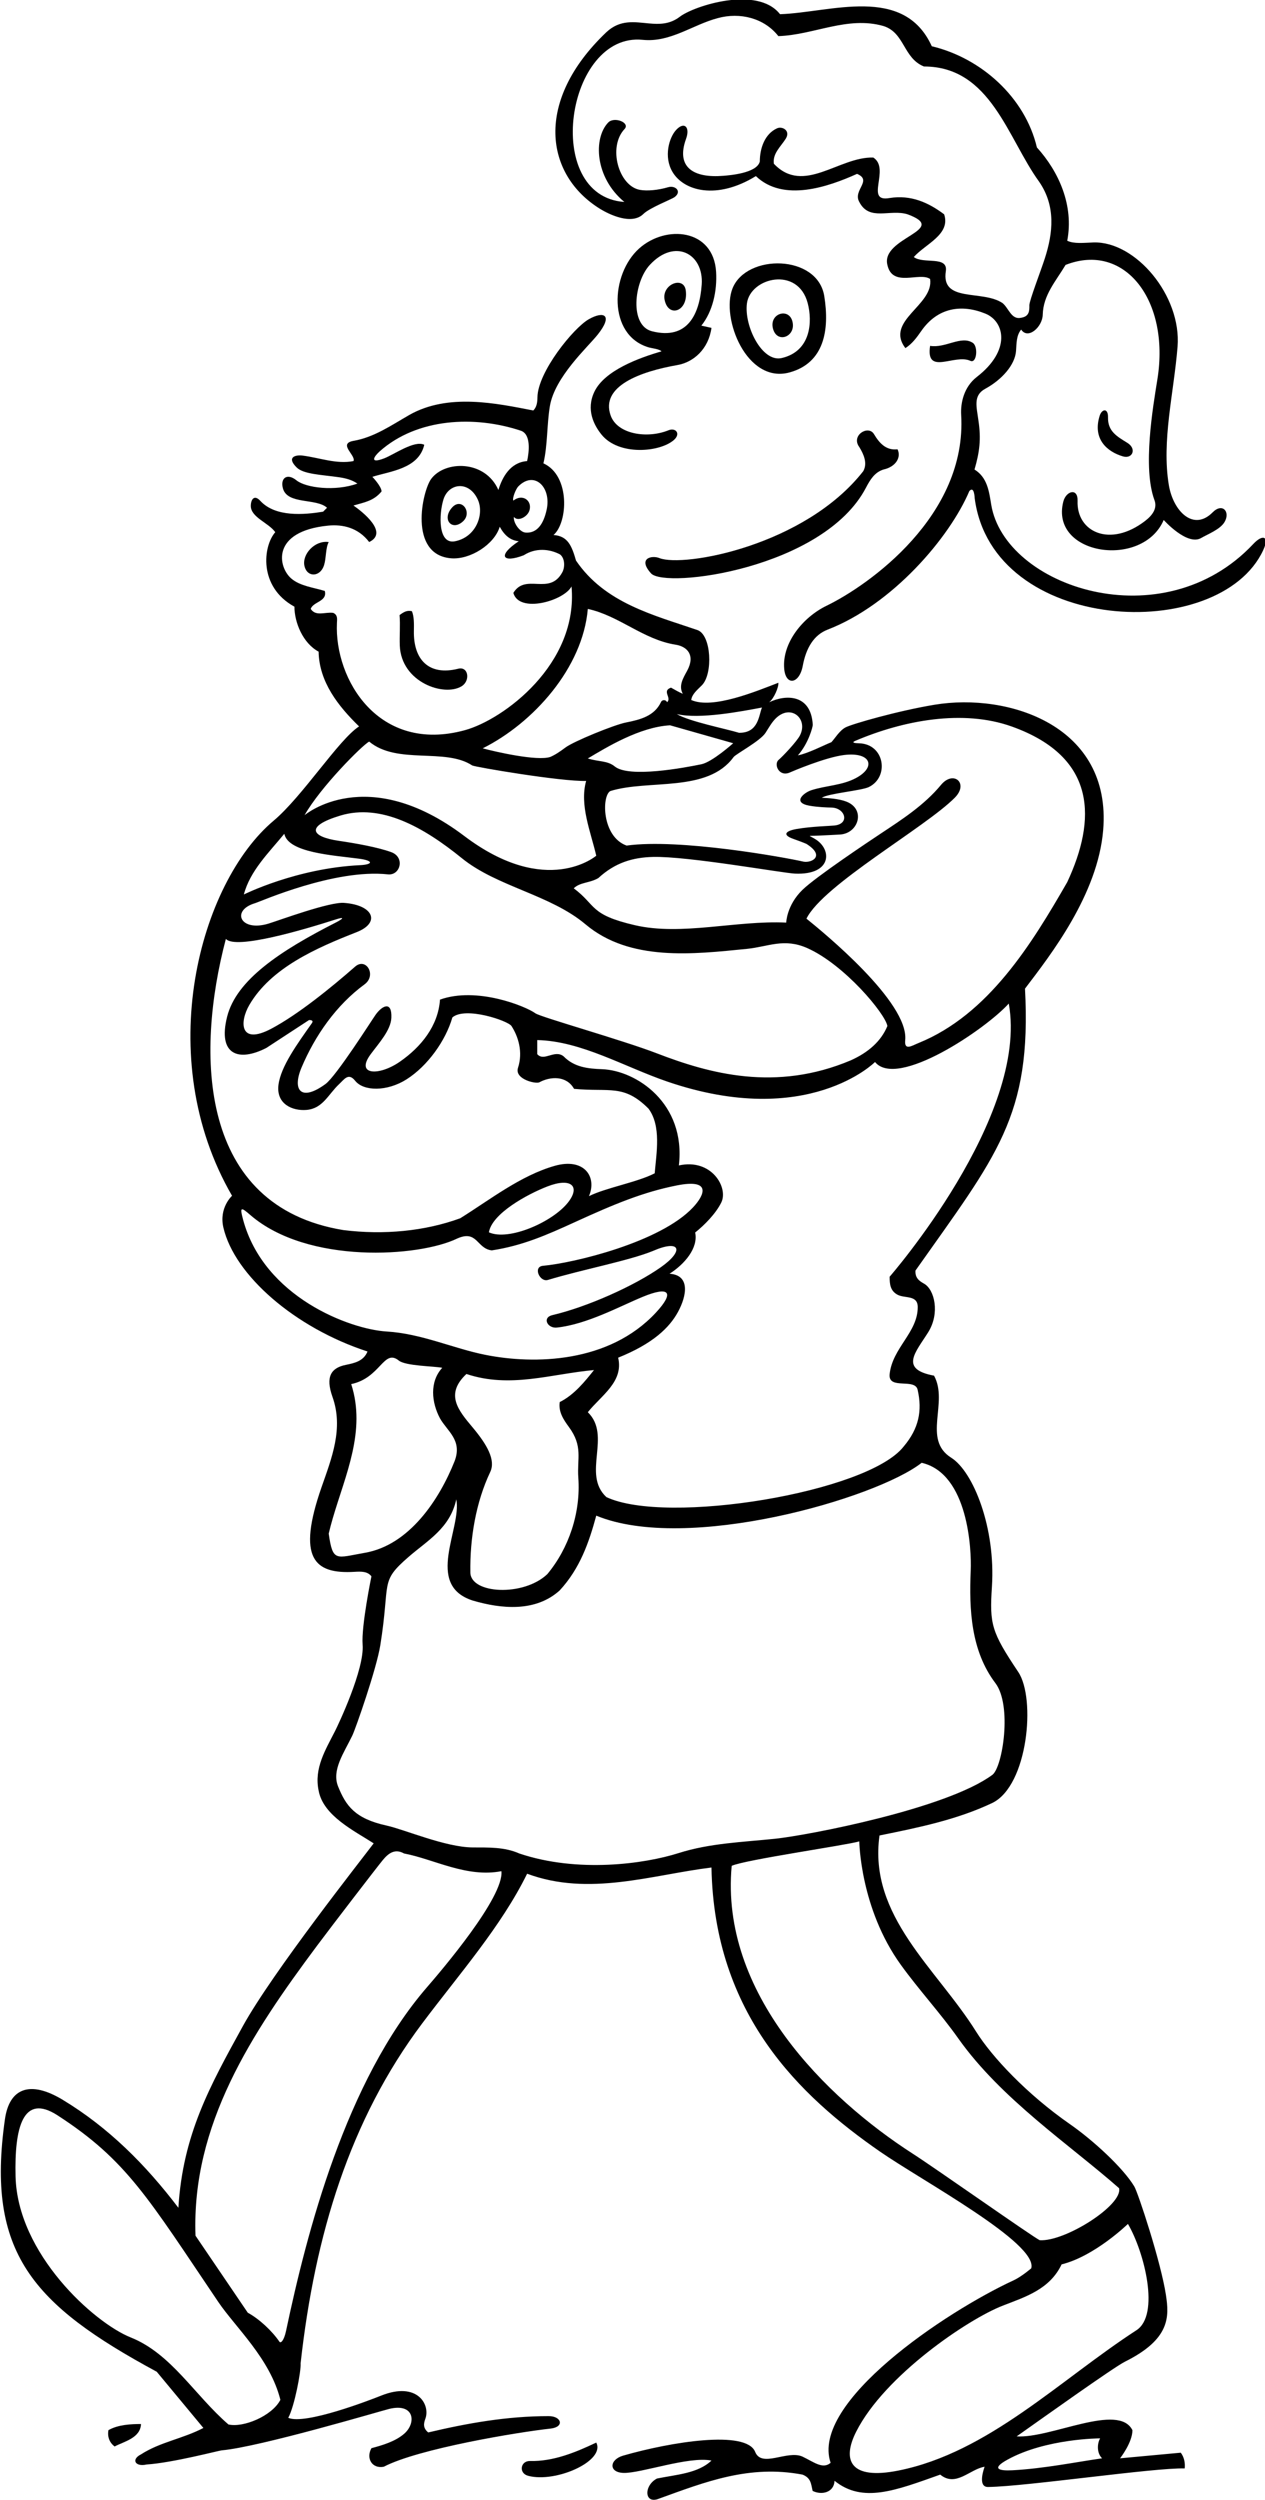 <?xml version="1.0" encoding="UTF-8"?>
<svg xmlns="http://www.w3.org/2000/svg" xmlns:xlink="http://www.w3.org/1999/xlink" width="335pt" height="662pt" viewBox="0 0 335 662" version="1.1">
<g id="surface1">
<path style=" stroke:none;fill-rule:nonzero;fill:rgb(0%,0%,0%);fill-opacity:1;" d="M 331.914 144.023 C 307.898 169.594 266.012 155.379 262.488 133.57 C 261.91 129.984 261.43 126.402 258.07 124.324 C 259.41 119.711 259.855 116.285 259.113 111.375 C 258.648 107.742 257.629 104.73 260.895 102.953 C 265.289 100.566 268.805 96.641 269.07 92.91 C 269.215 90.914 269.133 88.832 270.426 87.262 C 272.223 90.02 276.062 86.582 276.141 83.34 C 276.262 78.102 279.641 74.426 282.184 70.145 C 297.82 64.004 309.852 79.539 306.512 100.383 C 305.32 107.824 302.547 123.852 305.734 132.453 C 306.539 134.617 305.172 136.449 303.277 137.914 C 293.965 145.109 285.055 140.863 285.367 132.641 C 285.5 129.105 282.316 129.938 281.582 132.836 C 277.988 147.035 302.586 150.691 308.176 137.684 C 308.176 137.684 314.332 144.566 318.055 142.48 C 319.863 141.418 323.125 140.199 324.285 138.227 C 325.879 135.523 323.734 133.039 321.133 135.664 C 316.035 140.801 310.684 135.336 309.535 128.441 C 307.59 116.723 310.855 104.09 311.844 91.805 C 312.93 78.266 300.691 63.824 289.551 64.199 C 287.008 64.285 284.445 64.617 282.629 63.746 C 284.414 54.367 280.395 45.438 274.594 39.039 C 271.465 25.789 259.855 15.371 246.758 12.246 C 239.316 -4.125 219.969 3.316 206.57 3.762 C 200.598 -3.879 183.797 1.543 180.039 4.426 C 177.379 6.465 174.637 6.453 171.875 6.203 C 168.09 5.863 164.27 5.078 160.578 8.527 C 141.379 26.785 144.305 46.367 159.016 55.371 C 161.098 56.645 167.246 59.758 170.391 56.645 C 171.996 55.055 177.797 52.785 178.562 52.25 C 180.688 50.762 178.91 48.996 176.934 49.574 C 174.199 50.375 171.355 50.609 169.477 50.277 C 163.836 49.277 160.914 38.934 165.395 34.164 C 166.969 32.484 162.66 30.781 161.066 32.441 C 157.102 36.566 157.488 46.988 165.344 53.477 C 143.461 51.961 149.941 8.473 170.203 10.547 C 177.504 11.297 183.406 6.566 190.051 4.805 C 196.004 3.168 202.402 4.805 206.125 9.566 C 215.504 9.27 224.414 4.172 233.957 6.891 C 239.613 8.676 239.168 15.371 244.676 17.605 C 262.387 17.605 266.852 36.656 275.188 48.117 C 279.641 54.594 278.863 61.688 276.695 68.418 C 275.676 71.59 272.566 79.652 272.598 80.824 C 272.633 82.359 272.535 83.801 270.426 84.137 C 267.84 84.75 267.148 81.605 265.512 80.266 C 260.191 76.641 249.141 80.266 250.48 71.781 C 251.074 67.652 244.527 69.996 241.996 68.062 C 244.973 64.641 251.82 62.109 250.031 56.75 C 245.867 53.625 241.254 51.539 235.594 52.434 C 228.824 53.68 235.895 44.695 231.277 41.719 C 222.199 41.422 212.824 51.691 204.934 43.355 C 204.57 40.676 206.695 38.895 208.051 36.785 C 209.465 34.586 207.164 33.359 205.797 33.969 C 202.504 35.449 201.215 39.297 201.215 42.758 C 200.469 45.887 193.074 46.422 191.598 46.547 C 183.602 47.215 178.957 44.273 181.68 36.77 C 182.816 33.641 181.211 32.066 179.047 34.414 C 177.203 36.406 175.699 41.5 178.09 45.523 C 181.098 50.594 189.816 53 200.172 46.629 C 207.465 53.625 219.371 49.457 226.965 46.035 C 231.129 47.82 225.773 50.352 227.559 53.477 C 230.238 58.684 235.688 55.281 240.359 56.75 C 251.672 60.918 233.215 62.852 235 70.145 C 236.34 76.246 243.484 71.934 246.312 73.867 C 247.355 80.863 234.258 84.883 239.762 92.176 C 241.551 91.047 242.777 89.363 243.984 87.629 C 248.312 81.406 254.668 80.48 260.957 83.047 C 266.039 85.121 267.82 92.742 258.676 99.812 C 255.242 102.469 254.355 106.711 254.539 109.855 C 256.129 136.555 230.094 154.957 218.871 160.402 C 212.621 163.438 207.074 170.246 207.676 177.09 C 208.074 181.672 211.688 181.16 212.59 176.297 C 213.473 171.547 215.535 168.121 219.164 166.719 C 236.344 160.094 251.496 142.309 256.703 130.027 C 258.023 128.531 258.117 131.895 258.117 131.902 C 262.801 167.867 322.941 170.637 334.523 145.684 C 336.23 142 334.438 141.336 331.914 144.023 "/>
<path style=" stroke:none;fill-rule:nonzero;fill:rgb(0%,0%,0%);fill-opacity:1;" d="M 157.422 103.695 C 155.098 108.516 157.348 112.668 159.305 115.086 C 163.871 120.719 174.715 119.777 178.449 116.516 C 180.367 114.84 178.941 113.152 177.039 113.926 C 171.387 116.219 163.453 114.996 161.703 109.984 C 159.004 102.277 169.465 98.395 179.426 96.652 C 183.637 95.918 187.645 92.445 188.414 86.816 L 185.734 86.223 C 188.738 82.488 189.941 77.023 189.641 71.988 C 188.953 60.559 176.336 59.469 169.277 65.777 C 161.613 72.629 160.898 88.711 171.723 91.961 C 172.609 92.227 174.621 92.402 175.184 93.031 C 169.262 94.742 160.133 98.07 157.422 103.695 Z M 172.664 87.715 C 166.641 86.191 167.887 74.676 172.078 70.145 C 178.715 62.961 186.406 67.18 185.828 75.344 C 185.281 83.125 182.141 90.109 172.664 87.715 "/>
<path style=" stroke:none;fill-rule:nonzero;fill:rgb(0%,0%,0%);fill-opacity:1;" d="M 209.164 98.594 C 218.238 96.059 219.73 87.449 218.289 78.422 C 216.523 67.324 197.691 67.117 193.992 76.352 C 190.852 84.184 197.746 101.781 209.164 98.594 Z M 197.805 80.332 C 198.711 73.488 211.312 70.41 213.898 80.273 C 215.176 85.137 214.805 92.98 207.02 94.805 C 201.801 96.023 197.016 86.293 197.805 80.332 "/>
<path style=" stroke:none;fill-rule:nonzero;fill:rgb(0%,0%,0%);fill-opacity:1;" d="M 181.605 76.895 C 181.082 73.039 175.344 75.191 175.973 79.223 C 176.863 84.324 182.367 82.527 181.605 76.895 "/>
<path style=" stroke:none;fill-rule:nonzero;fill:rgb(0%,0%,0%);fill-opacity:1;" d="M 296.621 650.922 C 296.621 650.922 299.895 646.754 299.895 643.477 C 296.207 636.105 278.277 645.695 269.234 645.117 C 275.781 640.504 294.91 626.832 297.898 625.344 C 309.984 619.328 309.633 613.391 308.762 607.66 C 307.438 598.938 301.383 580.605 300.395 578.953 C 297.43 573.988 289.352 566.617 283.418 562.496 C 271.953 554.535 262.668 544.617 258.477 537.914 C 248.059 521.254 229.926 507.359 232.914 486.004 C 243.188 483.922 253.457 481.84 262.832 477.371 C 272.203 472.762 274.367 449.758 269.66 442.723 C 262.539 432.066 262.039 430.109 262.684 420.121 C 263.695 404.523 257.746 389.656 251.906 385.984 C 244.172 381.129 251.266 371.406 247.355 364.254 C 238.098 362.535 242.484 358.066 245.805 352.762 C 248.965 347.719 247.488 341.449 244.715 339.898 C 243.449 339.191 242.301 338.383 242.441 336.422 C 263.887 306.008 273.238 295.652 271.441 261.777 C 278.262 252.82 290.727 236.836 292.145 219.805 C 294.441 192.176 267.129 183.355 247.488 186.605 C 237.816 188.203 225.566 191.707 223.883 192.621 C 222.277 193.492 221.129 195.508 220.172 196.52 C 218.363 197.23 213.961 199.512 211.297 200.008 C 214.133 196.812 215.266 192.387 215.238 191.91 C 214.789 183.781 208.121 183.812 203.684 185.957 C 205.02 184.914 206.273 181.824 206.125 180.785 C 200.32 183.016 188.711 187.879 183.055 185.348 C 183.25 183.777 184.68 182.66 185.883 181.441 C 188.863 178.426 188.391 168.094 184.695 166.828 C 173.055 162.844 160.203 159.707 152.543 148.438 C 151.402 144.473 150.352 141.926 146.578 141.664 C 150.383 138.43 151.09 125.93 143.91 122.688 C 145.039 117.914 144.801 112.535 145.613 107.578 C 146.891 99.82 155.598 91.969 158.277 88.609 C 162.379 83.473 160.039 82.211 155.949 84.516 C 151.852 86.828 142.41 98.516 142.328 105.195 C 142.312 106.531 142.145 107.785 141.23 108.695 C 131.637 106.84 118.648 103.977 108.293 109.934 C 103.562 112.652 99.027 115.805 93.602 116.734 C 89.398 117.496 94.348 120.602 93.602 122.09 C 89.102 122.965 84.707 121.215 80.152 120.633 C 78.184 120.383 75.82 121.078 78.582 123.793 C 80.398 125.574 85.098 125.695 89.727 126.359 C 91.547 126.621 93.227 127.062 94.645 128.047 C 88.801 130.168 81 129.195 78.512 127.188 C 76.02 125.176 74.199 126.602 74.918 129.297 C 76.09 133.68 83.742 131.84 86.605 134.445 L 85.566 135.488 C 80.551 136.301 72.945 136.988 68.926 132.609 C 67.285 130.824 66.426 132.336 66.418 133.941 C 66.406 136.996 71.129 138.406 72.898 140.918 C 69.68 144.535 68.348 155.371 77.973 160.641 C 77.973 164.809 80.207 170.316 84.375 172.547 C 84.523 180.586 89.582 186.984 95.09 192.344 C 89.746 195.773 80.09 210.906 72.461 217.312 C 52.945 233.699 40.16 279.867 61.453 316.625 C 61.453 316.625 57.938 319.785 59.156 325.031 C 62.094 337.676 78.141 351.617 97.324 357.855 C 96.305 360.398 93.871 360.934 91.594 361.395 C 87.711 362.18 86.129 364.469 88.051 369.883 C 91.012 378.219 87.832 386.102 85.152 393.785 C 78.59 412.605 83.172 416.852 93.918 416.195 C 95.684 416.086 97.352 416.066 98.363 417.391 C 98.363 417.391 95.645 430.57 96.031 435.488 C 96.543 442.004 89.574 456.691 88.727 458.359 C 86.188 463.355 83.145 468.184 84.375 474.098 C 85.566 480.797 93.898 484.816 98.961 488.09 C 96.004 492.039 72.16 522.23 64.312 536.488 C 55.59 552.336 48.414 565.195 47.242 584.59 C 38.543 573.141 28.758 563.355 16.656 556.023 C 7.824 550.672 2.465 553.023 1.309 561.121 C -3.73 596.434 8.578 610.199 41.508 628 L 53.859 642.883 C 48.504 645.711 42.402 646.605 37.34 649.879 C 34.66 651.219 35.801 653.254 38.828 652.559 C 45.676 652.113 57.93 648.883 58.699 648.816 C 68.801 647.926 101.18 638.289 103.105 637.832 C 109.777 636.234 110.285 641.535 107.094 644.367 C 104.73 646.461 101.238 647.477 98.363 648.242 C 96.875 650.922 98.516 653.75 101.641 653.152 C 110.805 648.363 137.156 643.996 145.785 643.051 C 149.547 642.641 148.742 639.75 145.301 639.75 C 134.172 639.754 123.715 641.637 113.398 644.074 C 111.961 642.879 112.191 641.68 112.648 640.438 C 114.008 636.727 110.531 630.484 100.941 634.32 C 97.988 635.504 80.801 642.141 76.336 640.203 C 77.973 637.227 79.762 627.852 79.609 625.766 C 83.395 591.707 92.645 561.301 111.801 535.773 C 121.652 522.648 132.734 510.09 139.594 496.129 C 155.965 502.23 172.637 496.426 188.414 494.488 C 189.133 533.43 211.82 554.992 233.039 569.707 C 244.172 577.43 274.938 593.965 273.102 600.613 C 273.102 600.613 270.512 602.836 268.414 603.805 C 250.414 612.109 214.531 636.145 219.969 652.113 C 217.883 653.898 215.551 651.914 212.523 650.473 C 208.488 648.652 201.715 653.551 199.984 649.219 C 197.633 643.332 177.617 646.586 165.035 650.207 C 161.355 651.266 161.117 654.676 165.145 654.789 C 169.715 654.914 182.41 650.324 188.414 651.516 C 184.84 654.938 179.035 655.238 173.977 656.277 C 170.438 658.148 170.602 663.125 174.422 661.637 C 186.777 657.172 198.387 652.559 212.523 655.238 C 214.758 656.129 214.758 657.617 215.203 659.555 C 217.586 660.742 220.859 660 221.008 656.875 C 228.453 662.895 237.18 659.438 248.992 655.238 C 253.16 658.66 256.879 653.75 260.75 653.152 C 260.75 653.152 258.617 658.711 261.789 658.512 C 271.914 658.363 305.848 653.352 313.738 653.602 C 313.887 652.113 313.59 650.621 312.695 649.434 Z M 235.594 338.059 C 235.594 339.992 235.742 341.777 237.68 342.82 C 239.613 343.863 243.039 342.82 243.039 346.098 C 243.039 352.844 236.34 356.863 235.594 363.855 C 235.148 368.176 242.492 364.699 243.039 368.125 C 244.227 373.48 243.387 378.195 239.316 383.008 C 229.836 395.199 176.512 403.926 160.578 396.402 C 154.031 390.301 162.066 380.18 155.668 373.93 C 159.238 369.465 165.195 365.891 163.703 359.492 C 172.902 355.789 177.273 351.551 179.535 347.402 C 181.902 343.062 182.816 337.621 177.312 337.27 C 181.254 334.75 184.961 330.492 184.098 326.352 C 186.578 324.363 189.562 321.355 191.016 318.395 C 192.953 314.445 188.434 306.672 179.781 308.59 C 181.684 292.09 168.469 283.438 159.434 283.105 C 155.703 282.969 152.082 282.594 149.27 279.715 C 146.887 277.777 144.059 281.203 142.273 279.117 L 142.273 275.395 C 153.961 275.652 165.371 282.512 176.727 286.391 C 213.938 299.109 231.727 281.203 231.727 281.203 C 237.57 288.383 261.004 272.531 267.148 265.723 C 272.516 295.738 235.594 338.059 235.594 338.059 Z M 150.652 377.836 C 154.449 382.996 152.785 386.168 153.152 391.254 C 153.828 400.594 150.613 409.973 144.953 416.797 C 138.637 422.824 124.582 422.055 124.562 416.348 C 124.422 407.348 126.008 397.816 129.824 389.762 C 131.316 386.609 129.012 382.547 125.164 377.957 C 121.34 373.402 117.797 369.176 123.52 363.809 C 135.129 367.68 145.844 363.809 157.305 362.766 C 154.926 365.742 152.098 369.316 148.227 371.25 C 147.855 373.832 149.215 375.883 150.652 377.836 Z M 226.516 196.156 C 239.254 190.73 255.035 187.746 267.965 192.379 C 290.691 200.523 290.262 217.215 282.629 233.574 C 273.328 249.742 261.824 268.664 243.227 276.184 C 241.469 276.895 239.434 278.305 239.719 275.422 C 240.711 265.363 217.934 246.77 213.566 243.246 C 217.977 234.289 245.023 219.117 252.859 211.211 C 256.637 207.398 252.496 203.855 249.203 207.824 C 244.766 213.176 238.949 216.938 233.277 220.695 C 230.148 222.766 216.066 232.164 212.516 235.613 C 208.312 239.699 208.211 244.289 208.211 244.289 C 194.98 243.66 180.488 247.844 168.137 244.98 C 156.039 242.18 157.996 239.746 151.945 235.211 C 153.586 233.574 156.227 233.832 158.461 232.492 C 162.898 228.406 167.582 227.031 172.938 226.902 C 182.195 226.676 207.25 231.18 210.539 231.32 C 220.281 231.738 220.41 225.004 215.98 222.238 C 214.082 221.047 213.598 221.406 216.711 221.258 C 218.648 221.164 221.23 221.051 222.48 220.969 C 227.387 220.652 229.324 214.25 224.121 212.246 C 222.09 211.461 219.125 211.309 217.637 211.234 C 219.285 210.09 228.09 209.359 230.07 208.406 C 235.57 205.766 234.316 196.965 227.461 196.812 C 226.199 196.785 225.418 196.621 226.516 196.156 Z M 202.723 194.047 C 203.559 192.754 204.309 191.367 205.352 190.305 C 209.348 186.238 214.105 190.25 211.855 194.707 C 211.031 196.34 207.266 200.301 206.199 201.199 C 204.82 202.359 206.305 205.875 209.25 204.508 C 209.652 204.32 218.559 200.504 223.598 199.906 C 230.66 199.066 232.117 203.117 226.664 206.023 C 223.008 207.969 218.77 207.992 214.922 209.215 C 212.859 209.867 209.676 212.523 214.398 213.344 C 216.535 213.719 219.043 213.812 220.152 213.828 C 223.812 213.883 225.156 218.117 221 218.582 C 219.922 218.703 214.938 218.82 211 219.496 C 207.816 220.047 207.273 221.117 209.992 222.09 C 211.234 222.535 212.582 223.02 213.547 223.441 C 218.621 226.617 215.004 228.559 212.781 228.152 C 207.922 227.027 179.863 221.953 165.938 223.898 C 159.355 221.527 159.32 210.738 161.621 209.461 C 171.762 206.309 187.324 209.969 194.262 200.469 C 194.859 199.648 201.305 196.242 202.723 194.047 Z M 155.668 200.828 C 160.637 197.871 169.41 192.492 177.449 192.047 L 194.168 196.797 C 194.168 196.797 188.629 201.77 185.742 202.363 C 181.168 203.312 166.562 206.031 162.801 202.945 C 160.867 201.359 158.531 201.738 155.668 200.828 Z M 201.789 187.34 C 200.93 189.363 200.914 194.105 195.707 194.031 C 192.281 192.988 182.359 191.004 179.234 189.07 C 185.188 190.508 196.281 188.383 201.789 187.34 Z M 155.668 161.234 C 163.988 163.039 170.371 169.367 178.914 170.703 C 181.992 171.184 184.215 173.484 181.957 177.633 C 180.895 179.582 179.656 181.582 180.82 183.711 C 179.781 183.266 178.738 182.668 177.695 182.074 C 175.164 182.969 177.992 184.754 176.656 185.945 C 176.355 185.199 175.316 185.199 175.02 185.945 C 173.297 189.551 169.676 190.539 165.801 191.297 C 162.645 191.914 151.988 196.273 149.777 197.906 C 148.449 198.895 147.125 199.828 145.75 200.418 C 142.312 201.605 131.109 199.043 127.836 198.148 C 141.23 191.449 154.328 176.863 155.668 161.234 Z M 144.781 134.887 C 143.914 138.984 142.086 141.219 139.227 141.027 C 137.512 140.914 135.855 138.215 136.098 136.863 C 137.082 138.215 139.738 136.883 140.234 135.082 C 140.945 132.492 138.312 130.66 135.949 132.555 C 135.59 131.906 136.656 129.406 137.246 128.809 C 141.461 124.527 146.039 128.949 144.781 134.887 Z M 89.227 164.957 C 89.277 163.895 89.473 162.836 88.242 162.277 C 86.16 161.98 83.629 163.32 82.289 161.234 C 82.887 159.301 86.754 159.301 86.012 156.473 C 83.113 155.582 79.469 155.191 77.133 153.18 C 73.598 150.141 71.77 140.684 86.871 139.18 C 90.797 138.789 94.867 139.73 97.77 143.523 C 102.988 141.02 96.016 135.52 93.602 133.852 C 96.48 133.008 98.961 132.66 101.043 130.129 C 101.043 128.789 98.613 126.258 98.613 126.258 C 103.227 124.77 110.867 124.176 112.355 117.773 C 109.766 116.48 104.289 120.398 101.734 121.367 C 97.688 122.902 99.074 120.828 100.57 119.496 C 110.488 110.684 125.691 109.965 137.957 114.055 C 140.684 115.02 140.113 119.711 139.594 122.09 C 135.109 122.406 132.977 126.43 131.988 129.746 C 128.465 121.727 117.812 121.906 114.188 126.805 C 111.824 129.996 108.102 146.832 119.406 147.824 C 124.492 148.27 130.949 144.145 132.34 139.469 C 133.625 141.824 135.188 143.09 137.379 143.312 C 131.645 147.109 133.02 149.203 138.699 147.023 C 141.824 145.012 145.473 145.309 148.301 146.797 C 149.641 147.84 149.641 150.223 148.895 151.562 C 145.473 157.812 139.223 151.637 135.945 156.992 C 137.48 162.512 149.355 159.09 151.352 155.281 C 153.203 175.871 133.312 190.551 123.086 193.348 C 100.34 199.566 88.535 179.977 89.227 164.957 Z M 120.52 143.316 C 115.902 144.254 116.246 136.051 117.441 132.234 C 118.805 127.895 124.219 127.164 126.551 132.324 C 128.246 136.07 126.191 142.168 120.52 143.316 Z M 97.77 196.363 C 105.18 202.539 117.863 197.941 125.047 202.676 C 125.656 203.074 148.621 206.98 155.223 206.781 C 153.438 213.18 156.414 220.176 157.902 226.578 C 157.902 226.578 144.812 237.883 122.973 221.375 C 97.09 201.809 80.652 215.859 80.652 215.859 C 84.82 208.469 95.984 197.254 97.77 196.363 Z M 75.293 220.773 C 76.316 225.812 88.262 226.457 95.137 227.379 C 98.988 227.895 98.797 228.918 95.32 229.086 C 78.441 229.902 64.578 236.848 64.578 236.848 C 66.215 230.598 71.129 225.832 75.293 220.773 Z M 67.586 239.137 C 68.879 238.758 88.621 229.992 102.734 231.52 C 106.012 231.871 107.336 226.984 103.598 225.629 C 99.98 224.316 94.172 223.289 89.699 222.633 C 82.379 221.559 80.754 218.789 90.121 215.953 C 100.898 212.699 112.082 218.938 122.324 227.25 C 131.629 234.797 145.711 236.879 155.055 244.746 C 166.805 254.645 183.562 252.672 197.828 251.242 C 203.441 250.68 207.641 248.297 213.828 251.062 C 223.633 255.438 234.457 268.422 235 271.676 C 233.324 275.73 229.938 278.672 225.324 280.754 C 205.438 289.16 187.855 284.27 173.945 278.906 C 164.852 275.402 143.199 269.32 141.801 268.316 C 139.117 266.383 126.273 261.199 116.523 264.68 C 116.035 271.656 111.516 277.227 105.871 281.137 C 100.344 284.965 94.043 284.715 98.168 279.137 C 100.355 276.184 103.504 272.777 103.641 269.484 C 103.828 264.969 101.234 266.227 99.488 268.66 C 98.602 269.902 89.043 284.961 86.195 287.035 C 79.676 291.797 77.34 288.645 79.848 282.68 C 83.391 274.27 89.02 266.152 96.543 260.641 C 99.809 258.246 96.961 253.395 94.035 255.953 C 87.691 261.512 78.902 268.652 71.836 272.391 C 63.398 276.855 63.426 270.559 66.035 266.09 C 71.773 256.254 83.723 251.027 94.469 246.809 C 100.762 244.34 98.984 239.699 91.254 239.082 C 87.551 238.637 73.816 243.734 71.129 244.551 C 63.57 246.855 61.109 241.023 67.586 239.137 Z M 59.816 248.605 C 62.387 251.516 80.41 246.184 88.926 243.449 C 91.621 242.586 90.641 243.398 89.012 244.227 C 74.211 251.766 62.586 259.441 60.137 269.242 C 57.609 279.367 63.215 281.23 70.531 277.48 L 81.836 270.094 C 81.836 270.094 83.238 269.996 82.594 270.918 C 78.758 276.367 74.34 282.406 73.742 287.285 C 73.121 292.359 77.48 294.203 81.176 293.891 C 85.508 293.52 86.922 289.766 89.812 287.055 C 91.219 285.738 92.285 283.961 94.062 286.184 C 96.301 288.98 102.5 289.074 107.68 285.785 C 113.238 282.254 118.031 275.547 119.797 269.406 C 123.223 266.43 134.547 270.27 135.453 271.676 C 137.234 274.43 138.547 278.531 137.176 282.75 C 136.199 285.758 141.902 287.086 142.844 286.574 C 145.695 285.02 150.008 284.727 152.023 288.309 C 161.492 289.203 165.172 286.984 171.742 293.555 C 175.164 298.168 173.828 305.312 173.379 310.672 C 168.766 313.055 160.43 314.492 155.965 316.727 C 158.172 311.609 154.711 306.461 146.871 308.703 C 137.871 311.277 129.918 317.555 121.883 322.578 C 112.504 326.004 101.641 327.043 90.922 325.703 C 52.574 319.41 51.738 279.23 59.816 248.605 Z M 150.426 318.391 C 146.305 323.617 134.688 328.668 129.473 326.301 C 130.293 321.32 139.586 316.246 144.93 314.164 C 151.309 311.68 153.773 314.148 150.426 318.391 Z M 64.367 322.918 C 63.422 319.379 63.887 319.641 66.32 321.742 C 81.473 334.816 110.988 332.859 121.09 327.938 C 126.445 325.555 126.223 330.637 130.242 331.082 C 138.305 329.848 144.617 327.09 152.234 323.602 C 162.801 318.766 170.371 315.648 179.172 313.895 C 188.43 312.047 186.684 316.34 183.512 319.715 C 174.852 328.934 152.031 334.414 143.789 335.164 C 141.086 335.41 142.922 339.562 145.094 338.91 C 154.316 336.129 166.539 333.824 172.867 331.25 C 180.184 328.047 181.297 331.117 175.031 335.523 C 167.941 340.516 155.457 346.07 146.281 348.223 C 143.508 348.871 144.969 351.801 147.488 351.52 C 155.512 350.637 164.047 345.922 170.262 343.359 C 177.246 340.48 178.746 342.129 173.684 347.574 C 161.246 360.938 141.512 361.336 128.516 358.738 C 120.031 357.047 111.633 353.113 102.387 352.562 C 92.695 351.98 69.883 343.488 64.367 322.918 Z M 96.633 411.156 C 88.941 412.488 88.145 413.723 87.051 406.078 C 87.367 404.73 87.727 403.383 88.121 402.031 C 91.465 390.543 97.004 378.871 93.008 366.488 C 100.801 364.852 101.602 357.055 105.586 360.234 C 107.371 361.723 115.035 361.723 117.117 362.172 C 113.695 365.891 114.289 371.398 116.523 375.566 C 118.457 378.988 122.496 381.336 120.395 386.879 C 116.363 397.02 108.441 409.109 96.633 411.156 Z M 60.484 641.953 C 51.52 634.195 45.383 623.219 34.613 618.914 C 24.898 615.031 4.613 596.766 4.121 576.277 C 3.812 563.539 5.996 554.133 15.223 560.102 C 33.617 572 39.27 582.074 57.801 609.512 C 62.352 616.246 71.52 624.504 74.254 635.441 C 72.02 639.758 64.355 642.883 60.484 641.953 Z M 113.109 526.148 C 91.547 551.043 81.242 591.16 75.758 617.164 C 75.203 619.805 74.332 620.539 74.008 620.062 C 72.07 617.219 68.68 614.031 65.621 612.371 L 51.777 591.98 C 50.703 562.57 66.621 538.441 83.957 515.199 C 88.207 509.504 99.816 494.414 101.359 492.535 C 102.902 490.656 104.617 489.43 106.996 490.77 C 114.887 492.258 123.555 497.242 132.785 495.457 C 133.527 502.305 116.855 521.824 113.109 526.148 Z M 179.738 490.66 C 170.699 493.539 153.008 495.996 137.512 490.77 C 133.586 489.023 129.34 489.195 125.176 489.172 C 117.969 489.125 107.102 484.414 102.395 483.387 C 93.926 481.539 91.57 478.066 89.535 473.023 C 87.789 468.703 91.07 464.176 93.301 459.547 C 94.207 457.664 99.719 441.867 100.719 435.609 C 103.441 418.574 100.449 418.977 108.211 412.234 C 113.25 407.855 119.172 404.668 120.84 397 C 122.328 404.738 112.355 419.621 125.156 423.789 C 132.746 426.023 141.824 426.914 148.227 421.109 C 153.586 415.309 155.965 408.461 157.902 401.316 C 181.848 411.238 231.91 396.852 244.078 387.324 C 256.453 390.195 257.301 410.453 257.07 415.805 C 256.613 426.242 257.137 437.125 263.605 445.664 C 268.062 451.555 265.539 467.797 262.832 469.93 C 250.695 478.941 213.906 485.965 205.27 486.871 C 196.766 487.762 188.008 488.027 179.738 490.66 Z M 241.715 570.262 C 218.746 555.48 190.648 527.773 193.77 494.043 C 197.355 492.414 224.246 488.578 227.559 487.566 C 227.559 487.566 227.758 505.273 238.547 520.234 C 243.332 526.875 249.07 533.09 253.762 539.727 C 265.145 555.812 283.289 567.891 296.359 579.402 C 297.402 583.867 282.035 593.617 275.336 593.172 C 273.254 592.129 247.914 574.25 241.715 570.262 Z M 237.961 654.156 C 225.035 656.75 222.93 651.387 226.746 643.852 C 234.297 628.945 256.438 614.035 265.547 610.504 C 271.664 608.129 277.992 606.168 281.141 599.57 C 289.922 597.414 298.703 588.855 298.703 588.855 C 303.109 596.406 307.207 612.953 300.957 617.008 C 280.652 630.176 261.746 649.383 237.961 654.156 Z M 268.105 654.09 C 264.492 654.285 262.453 653.668 266.824 651.266 C 277.027 645.652 291.336 645.637 291.336 645.637 C 290.492 647.125 290.469 649.582 291.855 650.922 C 284.883 651.918 276.484 653.637 268.105 654.09 "/>
<path style=" stroke:none;fill-rule:nonzero;fill:rgb(0%,0%,0%);fill-opacity:1;" d="M 209.965 85.754 C 209.473 81.176 203.527 82.801 204.719 87.082 C 205.785 90.895 210.344 89.301 209.965 85.754 "/>
<path style=" stroke:none;fill-rule:nonzero;fill:rgb(0%,0%,0%);fill-opacity:1;" d="M 256.98 95.547 C 258.664 96.332 259.105 91.758 257.609 90.777 C 254.535 88.762 250.363 92.254 246.312 91.578 C 245.09 99.594 252.797 93.598 256.98 95.547 "/>
<path style=" stroke:none;fill-rule:nonzero;fill:rgb(0%,0%,0%);fill-opacity:1;" d="M 298.539 117.254 C 295.762 115.543 293.34 114.188 293.426 110.5 C 293.48 107.973 291.789 108.25 291.215 110.094 C 289.273 116.301 293.242 119.637 297.387 120.848 C 299.914 121.586 301.105 118.828 298.539 117.254 "/>
<path style=" stroke:none;fill-rule:nonzero;fill:rgb(0%,0%,0%);fill-opacity:1;" d="M 174.609 147.766 C 172.605 146.965 168.805 147.809 172.402 151.816 C 176.133 155.973 218.098 150.594 229.324 129.137 C 230.445 126.996 231.648 125.039 233.957 124.324 C 237.277 123.598 238.723 121.051 237.68 118.965 C 234.566 119.34 232.809 117.215 231.445 114.941 C 229.945 112.438 225.273 115.289 227.559 118.371 C 228.75 120.305 229.789 122.688 228.602 124.77 C 213.109 144.551 180.969 150.309 174.609 147.766 "/>
<path style=" stroke:none;fill-rule:nonzero;fill:rgb(0%,0%,0%);fill-opacity:1;" d="M 119.598 134.52 C 116.973 137.656 119.773 140.703 122.645 138.02 C 125.172 135.652 122.164 131.453 119.598 134.52 "/>
<path style=" stroke:none;fill-rule:nonzero;fill:rgb(0%,0%,0%);fill-opacity:1;" d="M 80.633 149.891 C 81.367 152.996 84.844 152.801 85.824 149.637 C 86.418 147.715 86.203 145.137 87.051 143.523 C 83.324 142.992 79.91 146.832 80.633 149.891 "/>
<path style=" stroke:none;fill-rule:nonzero;fill:rgb(0%,0%,0%);fill-opacity:1;" d="M 105.875 170.961 C 106.262 180.676 117.613 184.57 122.258 181.703 C 124.605 180.258 124.066 176.387 121.352 177.066 C 113.574 179.016 109.465 174.68 109.605 167.059 C 109.641 165.098 109.664 163.215 109.082 161.832 C 107.742 161.535 106.906 162.055 105.809 162.871 C 106.039 165.496 105.77 168.305 105.875 170.961 "/>
<path style=" stroke:none;fill-rule:nonzero;fill:rgb(0%,0%,0%);fill-opacity:1;" d="M 37.34 641.84 C 34.809 641.84 31.238 641.988 28.707 643.477 C 28.41 645.266 29.004 646.754 30.344 647.793 C 32.875 646.457 37.191 645.562 37.34 641.84 "/>
<path style=" stroke:none;fill-rule:nonzero;fill:rgb(0%,0%,0%);fill-opacity:1;" d="M 140.344 651.637 C 137.824 651.57 137.289 654.875 139.859 655.555 C 147.223 657.504 160.395 651.59 157.902 646.754 C 152.469 649.332 146.539 651.789 140.344 651.637 "/>
</g>
</svg>
